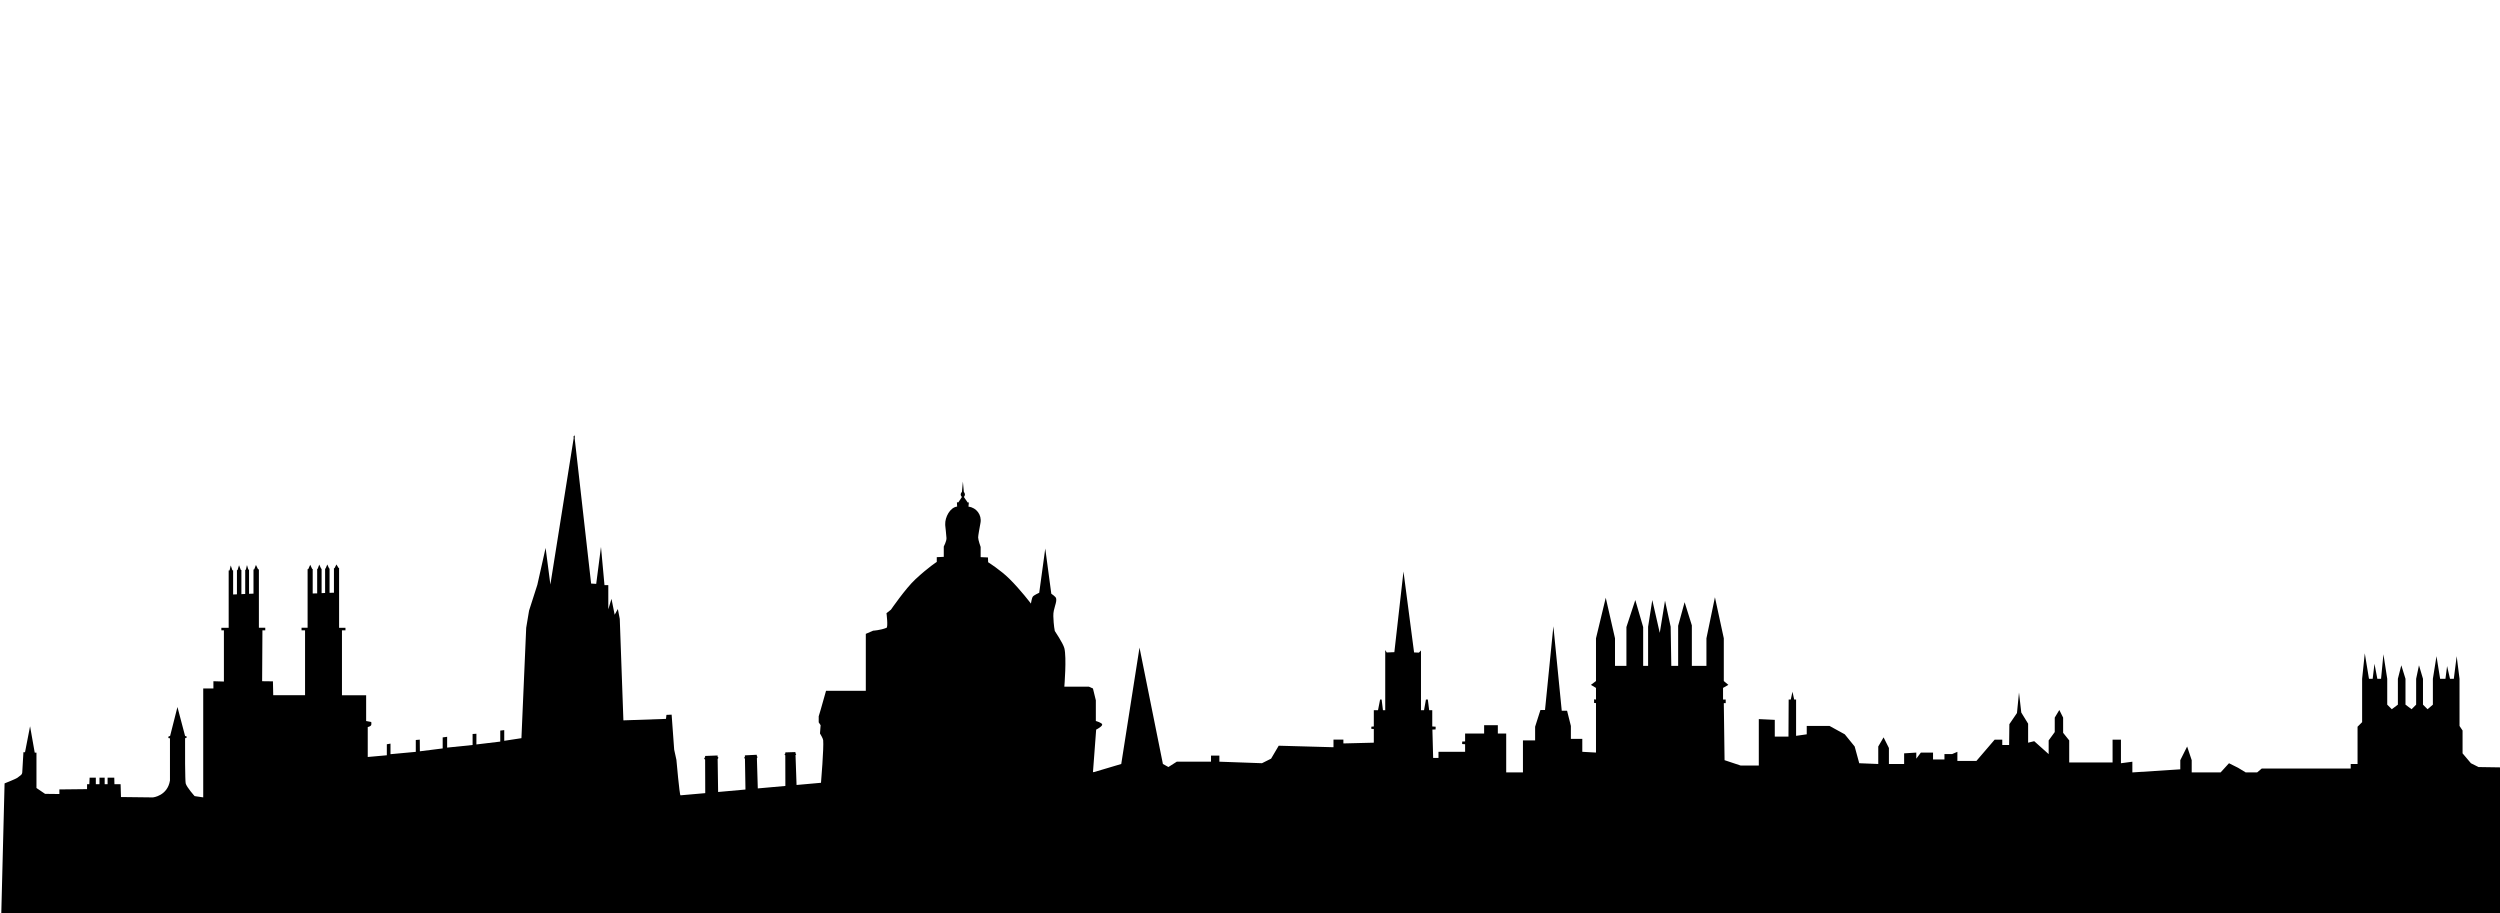 <?xml version="1.0" encoding="UTF-8" standalone="no"?>
<svg
   xmlns:dc="http://purl.org/dc/elements/1.1/"
   xmlns:cc="http://creativecommons.org/ns#"
   xmlns:rdf="http://www.w3.org/1999/02/22-rdf-syntax-ns#"
   xmlns:svg="http://www.w3.org/2000/svg"
   xmlns="http://www.w3.org/2000/svg"
   xmlns:sodipodi="http://sodipodi.sourceforge.net/DTD/sodipodi-0.dtd"
   xmlns:inkscape="http://www.inkscape.org/namespaces/inkscape"
   inkscape:version="1.0 (4035a4fb49, 2020-05-01)"
   height="950"
   width="2600"
   sodipodi:docname="oxford_skyline.svg"
   xml:space="preserve"
   viewBox="0 0 2600 950"
   y="0px"
   x="0px"
   id="Layer_1"
   version="1.1"><defs
   id="defs88" /><sodipodi:namedview
   fit-margin-bottom="0"
   fit-margin-right="0"
   fit-margin-left="0"
   fit-margin-top="0"
   inkscape:current-layer="Layer_1"
   inkscape:window-maximized="1"
   inkscape:window-y="0"
   inkscape:window-x="0"
   inkscape:cy="823.47738"
   inkscape:cx="1991.3502"
   inkscape:zoom="0.54805321"
   lock-margins="false"
   showgrid="false"
   id="namedview86"
   inkscape:window-height="1111"
   inkscape:window-width="1666"
   inkscape:pageshadow="2"
   inkscape:pageopacity="0"
   guidetolerance="10"
   gridtolerance="10"
   objecttolerance="10"
   borderopacity="1"
   bordercolor="#666666"
   pagecolor="#ffffff" />
<path
   id="path77"
   d="m 1209.44,807.01 -72.77,-3.71 3.34,-44.51 c 0,0 6.49,-3.25 6.29,-5.3 -0.19,-1.88 -6.62,-3.64 -6.62,-3.64 v -21.51 l -3.01,-12.32 -4.27,-1.91 h -25.48 c 0,0 2.51,-30.35 0,-40.05 -1.28,-4.95 -9.93,-17.87 -9.93,-17.87 0,0 -1.22,-5.46 -1.52,-15.39 -0.25,-8.19 4.09,-14.14 2.85,-18.7 -0.45,-1.64 -4.96,-4.63 -4.96,-4.63 l -6.29,-47 -6.28,46 c 0,0 -5.46,2.44 -6.63,3.98 -1.14,1.5 -1.99,7.28 -1.99,7.28 0,0 -10.65,-14.16 -22.46,-25.85 -8.98,-8.9 -22.05,-17.17 -22.05,-17.17 l -0.17,-4.96 -7.61,-0.33 v -10.59 c 0,0 -2.6,-7.17 -2.6,-9.9 0,-2.05 1.61,-10.58 1.61,-10.58 l 0.84,-4.69 c 1.44,-8.05 -4.15,-15.67 -12.27,-16.72 l -0.24,-0.03 0.38,-4.37 -1.24,-0.01 -3.97,-5.71 0.43,-0.54 c 0.86,-1.08 0.94,-2.58 0.21,-3.75 l -0.64,-1.02 -0.98,-10.67 -1,10.67 -0.72,1.02 c -0.81,1.14 -0.72,2.69 0.22,3.74 l 0.5,0.56 -3.72,5.62 -1.49,-0.01 0.21,4.39 h -0.03 c -7.38,0.88 -12.68,11.14 -12.36,18.57 l 0.06,1.37 c 0,0 1.08,9.6 1.25,12.82 0.17,3.14 -2.81,8.8 -2.81,8.8 v 10.72 l -7.28,0.33 v 4.96 c 0,0 -8.19,5.07 -22.16,17.98 -10.27,9.49 -25.5,31.67 -25.5,31.67 l -4.63,3.64 c 0,0 1.83,14.51 0,15.23 -6.56,2.61 -13.9,2.97 -13.9,2.97 l -7.61,3.31 v 59.24 h -41.37 l -5.63,19.86 -1.99,6.62 v 6.29 l 1.99,2.98 -0.66,8.6 c 0,0 3.11,5.04 3.31,6.95 0.81,7.89 -2.26,44.34 -2.26,44.34 l -25.42,2.28 -1.08,-31.1 c 0,0 0.68,-0.38 0.66,-0.9 -0.02,-0.53 -0.71,-0.74 -0.71,-0.74 l -0.05,-1.49 -10.53,0.34 v 1.31 c 0,0 -0.78,0.25 -0.7,0.91 0.08,0.61 0.7,0.74 0.7,0.74 l 0.08,31.94 -28.68,2.57 -0.93,-31.37 c 0,0 0.63,-0.9 0.61,-1.24 -0.02,-0.32 -0.68,-1.07 -0.68,-1.07 l -0.04,-1.32 -12.37,0.61 0.02,1.37 c 0,0 -0.66,0.76 -0.67,1.08 -0.01,0.36 0.71,1.24 0.71,1.24 l 0.53,31.86 -28.44,2.55 -0.49,-34.33 c 0,0 0.83,-0.87 0.81,-1.24 -0.02,-0.32 -0.84,-0.99 -0.84,-0.99 l -0.02,-1.41 -12.98,0.49 v 1.33 c 0,0 -0.97,0.85 -0.97,1.24 -0.01,0.41 0.98,1.32 0.98,1.32 l 0.13,34.79 c 0,0 -25.48,2.26 -25.75,2.26 -0.99,0 -4.24,-36.88 -4.24,-36.88 l -2.32,-10.59 -2.65,-36.41 -5.39,0.21 -0.49,4.18 -44.28,1.53 -3.78,-105.54 -1.99,-10.26 -3.31,5.96 -3.31,-16.55 -3.31,10.92 v -25.15 h -3.97 l -3.64,-39.71 -4.96,38.39 -5.3,-0.33 -17.16,-151.59 0.06,-0.11 c 0.35,-0.61 0.25,-1.38 -0.26,-1.87 l -0.03,-0.03 -0.15,-1.28 -0.23,1.28 -0.13,0.11 c -0.46,0.41 -0.59,1.07 -0.31,1.62 l 0.14,0.28 -24.3,152.58 -4.96,-38.06 -8.6,38.39 -8.6,26.81 -2.98,17.88 -4.96,114.79 -17.87,2.74 v -11.11 l -4.14,0.47 v 11.46 l -24.82,2.97 V 763.1 l -3.97,0.24 v 11.46 l -26.48,2.71 v -11.23 l -4.63,0.62 v 11.46 l -23.72,2.98 -0.11,-12.13 -4.14,0.38 v 12.33 l -26.31,2.43 v -10.99 l -3.81,0.66 v 11.46 l -19.85,1.78 v -31.11 c 0,0 3.16,-0.66 3.64,-2.23 0.31,-1.01 0,-3.06 0,-3.06 l -5.3,-0.99 v -26.81 h -25.15 v -67.52 h 3.64 v -2.64 h -6.62 v -40.72 -3.64 -6.29 -4.3 -7.28 l -0.53,0.02 -2.26,-3.67 -1.95,3.86 -0.62,0.03 v 6.38 4.96 5.63 3.64 4.88 l -4.56,0.12 v -4.34 -4.3 -6.29 -4.63 -5.79 l -0.47,0.02 -1.89,-4.15 -1.8,4.29 -0.47,0.02 v 5.27 4.96 6.29 4.3 4.51 l -3.64,0.18 v -5.69 -3.97 -5.63 -5.3 -4.79 l -0.45,0.01 -2.02,-4.32 -1.61,4.43 -0.53,0.02 v 5.31 4.63 5.63 4.3 5.63 l -4.66,0.08 v -5.05 -4.3 -5.3 -5.3 -5.55 l -0.55,0.02 -2.02,-4.37 -2.01,4.51 -0.72,0.02 v 6.7 4.63 5.96 3.64 40.06 h -6.29 v 2.64 h 3.64 v 49.97 17.54 h -33.1 l -0.3,-14.43 -11.24,-0.13 0.31,-52.95 h 2.95 v -2.64 h -6.62 v -40.06 -3.97 -4.96 -7.28 -4.53 l -0.84,0.03 -2.23,-4.59 -1.83,4.72 -0.72,0.02 v 4.03 7.61 4.3 4.96 4.23 l -4.63,0.18 v -3.42 -5.63 -5.3 -6.95 -3.85 l -0.7,0.03 -1.46,-4.77 -1.15,4.89 -0.67,0.03 v 4 6.62 5.63 4.96 3.93 l -3.97,0.18 v -4.77 -4.63 -4.96 -6.95 -3.82 l -0.6,0.02 -1.86,-4.94 -1.55,5.07 -0.62,0.02 v 3.98 6.62 4.63 5.3 4.61 l -3.97,0.18 v -5.78 -4.63 -4.3 -6.62 -3.8 l -0.74,0.03 -1.74,-5.12 -1.24,5.24 -0.91,0.03 v 3.29 5.96 5.96 4.3 40.06 h -7.61 v 2.64 h 2.65 v 53.28 l -10.92,-0.33 v 7.54 h -10.59 v 113.26 l -8.94,-1.32 c 0,0 -8.32,-9.22 -9.3,-13.24 -0.63,-2.59 -0.79,-35.4 -0.63,-46.67 0.01,-0.55 1.85,-1.12 1.85,-1.12 l -0.2,-0.9 -1.65,-0.62 -7.94,-30.12 -7.61,30.05 -1.82,0.73 v 1.49 l 1.65,0.33 v 43.85 c -2.57,16.03 -17.71,17.58 -17.71,17.58 l -33.24,-0.4 -0.39,-13.36 h -6.41 l -0.17,-6.78 h -6.95 v 6.78 h -3.04 v -6.78 h -5.4 v 6.78 h -3.8 v -6.78 H 93.2 l -0.3,6.78 h -2.34 l -0.05,5.13 -28.76,0.32 v 4.77 l -14.89,-0.17 -8.94,-6.09 v -36.74 l -1.82,-0.07 -4.83,-27.4 -5.26,27.03 -1.65,-0.06 -1.22,20.98 c -0.07,1.18 -0.65,2.27 -1.59,2.98 l -3.62,2.75 c -1.38,1.06 -13.18,5.74 -13.18,5.74 L 0,1003.04 h 1204.69 z" />
<path
   id="path79"
   d="M 1209.44,807.01" />
<path
   id="path81"
   d="M 1159.71,804.48" />
<path
   id="path83"
   d="m 1136.67,803.3 29.43,-8.76 18.99,-121.05 24.34,121.05 5.72,3.16 8.7,-5.54 h 35.6 v -6.33 h 8.7 v 6.33 l 44.31,1.58 9.49,-4.75 7.91,-13.45 56.97,1.58 v -7.91 h 10.29 v 3.96 l 31.65,-0.79 v -14.24 l -2.57,-0.13 v -2.24 l 2.57,-0.26 v -16.88 h 4.35 l 2.18,-11.11 1.59,0.02 1.38,11.09 h 2.37 v -62.57 l 1.58,2.51 7.91,-0.33 9.49,-83.87 11.02,84.16 5.02,0.19 2.16,-2.27 v 62.18 h 3.17 l 1.98,-11.09 1.97,-0.03 1.4,11.12 h 3.21 v 16.88 l 3.56,0.27 -0.13,2.84 -3.29,0.13 0.79,29.47 h 5.54 v -6.33 h 27.69 v -7.91 l -3.08,-0.18 0.05,-2.59 3.03,-0.13 v -8.18 h 19.78 v -8.7 h 14.26 v 8.7 h 8.7 v 40.4 h 17.41 v -33.28 h 12.66 v -14.24 l 5.54,-17.41 h 4.75 l 8.7,-87.03 8.7,87.82 h 5.54 l 3.96,15.82 v 13.45 h 11.87 v 13.45 l 14.24,0.79 v -51.43 l -1.98,-0.2 v -3.73 l 1.98,0.2 v -12.09 l -5.27,-3.16 5.27,-3.96 v -44.44 l 10.15,-42.2 9.63,42.2 v 28.62 h 11.87 v -40.35 l 9.23,-28.09 8.18,28.09 v 40.35 h 5.14 v -40.62 l 4.35,-27.82 7.78,34.15 5.46,-33.51 5.88,27.18 0.66,40.62 h 7.12 v -41.67 l 6.73,-24.53 7.52,24.13 v 42.07 h 15.16 v -28.62 l 8.84,-42.73 9.23,42.73 v 44.44 l 4.75,3.96 -5.54,3.16 v 12.09 h 2.77 v 3.73 h -1.98 l 0.79,59.34 16.62,5.54 h 18.99 v -48.26 l 16.62,0.79 v 17.41 h 14.24 l 0.2,-38.54 h 2.18 l 1.78,-8.14 1.78,8.14 h 1.98 v 37.75 l 11.08,-1.58 v -8.7 h 23.74 l 15.82,8.7 10.29,12.66 4.75,17.41 19.78,0.79 v -18.2 l 5.54,-9.49 5.54,11.08 v 16.62 h 15.82 v -11.08 l 12.66,-0.79 v 6.33 l 4.75,-6.33 h 12.66 v 7.12 h 11.87 v -5.55 h 7.91 l 5.54,-2.37 v 9.49 h 19.78 l 18.99,-22.15 h 7.91 v 5.54 h 7.12 l 0.26,-21.63 7.91,-11.6 2.11,-21.36 2.37,20.84 7.12,11.6 v 19.78 l 6.33,-1.58 15.03,13.45 v -14.24 l 6.33,-8.7 V 746.3 l 4.75,-7.91 3.96,7.91 v 15.82 l 6.33,7.91 v 22.95 h 45.1 v -23.74 h 8.7 v 24.53 l 11.87,-1.58 v 11.13 l 49.85,-3.22 v -9.49 l 7.12,-14.24 4.75,14.24 v 12.71 h 30.07 l 8.7,-9.55 9.49,4.75 7.91,4.8 h 11.87 l 4.75,-4.01 h 92.57 v -4.75 h 7.12 v -38.77 l 4.75,-4.75 v -45.1 l 2.77,-26.51 4.35,26.51 h 3.86 l 1.87,-15.63 2.97,15.63 h 3.87 l 2.46,-25.52 3.96,25.52 v 26.9 l 4.75,4.75 6.33,-4.75 v -26.9 l 3.56,-14.04 4.35,14.04 v 26.9 l 6.33,4.75 4.75,-4.75 v -26.9 l 2.95,-14.04 4.17,14.04 v 26.9 l 4.75,4.75 5.54,-4.75 v -26.9 l 3.76,-23.54 3.76,23.54 h 5.54 l 1.71,-13.23 3.04,13.23 h 3.96 l 2.97,-23.54 2.97,23.54 v 49.05 l 3.16,4.75 v 23.74 l 8.7,10.29 7.91,3.96 103.65,1.58 3.96,-5.54 15.03,0.79 26.11,-20.57 41.93,29.33 h 35.6 l 8.7,13.4 h 11.08 l 7.91,-3.96 8.7,-0.79 4.75,4.75 6.33,-7.12 15.82,7.12 29.27,-23.74 22.15,13.45 30.86,5.54 h 30.07 l 13.45,-0.79 v -16.62 l 15.82,-95.74 14.24,91.78 v 16.62 h 25.32 l 3.96,-20.57 H 3069 v -7.12 l 18.2,-10.29 13.45,-1.58 v -37.98 l 3.96,-19.78 4.75,11.87 3.16,-12.66 20.57,-28.48 v -35.6 l 5.54,0.79 v 35.6 l 18.2,24.13 v 13.85 l 6.33,0.79 v -7.93 l 4.75,0.79 v 74.37 l 11.87,10.29 19.78,11.87 19.78,7.12 v -43.52 l 4.75,-0.79 v -41.93 l 9.49,-0.79 18.99,-90.99 21.36,89.41 h 8.7 v 92.57 l 13.45,10.29 23.74,3.96 21.36,-7.12 18.2,-21.36 22.15,-16.62 c 0,0 7.91,-0.79 7.91,-3.16 0,-2.37 3.96,-49.05 3.96,-49.05 l 16.62,0.79 v 35.6 l 11.08,0.79 v -7.12 h 22.15 l 3.17,-15.82 3.96,16.62 h 18.99 l 5.54,6.33 11.08,-4.75 v -31.65 l 6.33,-0.79 v 7.12 l 4.75,-0.79 v -6.33 l 7.91,0.79 v 64.88 h 7.12 v 26.9 c 0,0 18.2,13.45 26.11,13.45 7.91,0 55.38,3.16 62.51,0 7.12,-3.16 6.33,-23.74 6.33,-23.74 0,0 14.24,-6.33 18.2,-5.54 3.96,0.79 24.53,3.16 24.53,3.16 l 19.78,4.75 v 183.57 l -2532.82,-3.16 z" />
</svg>
